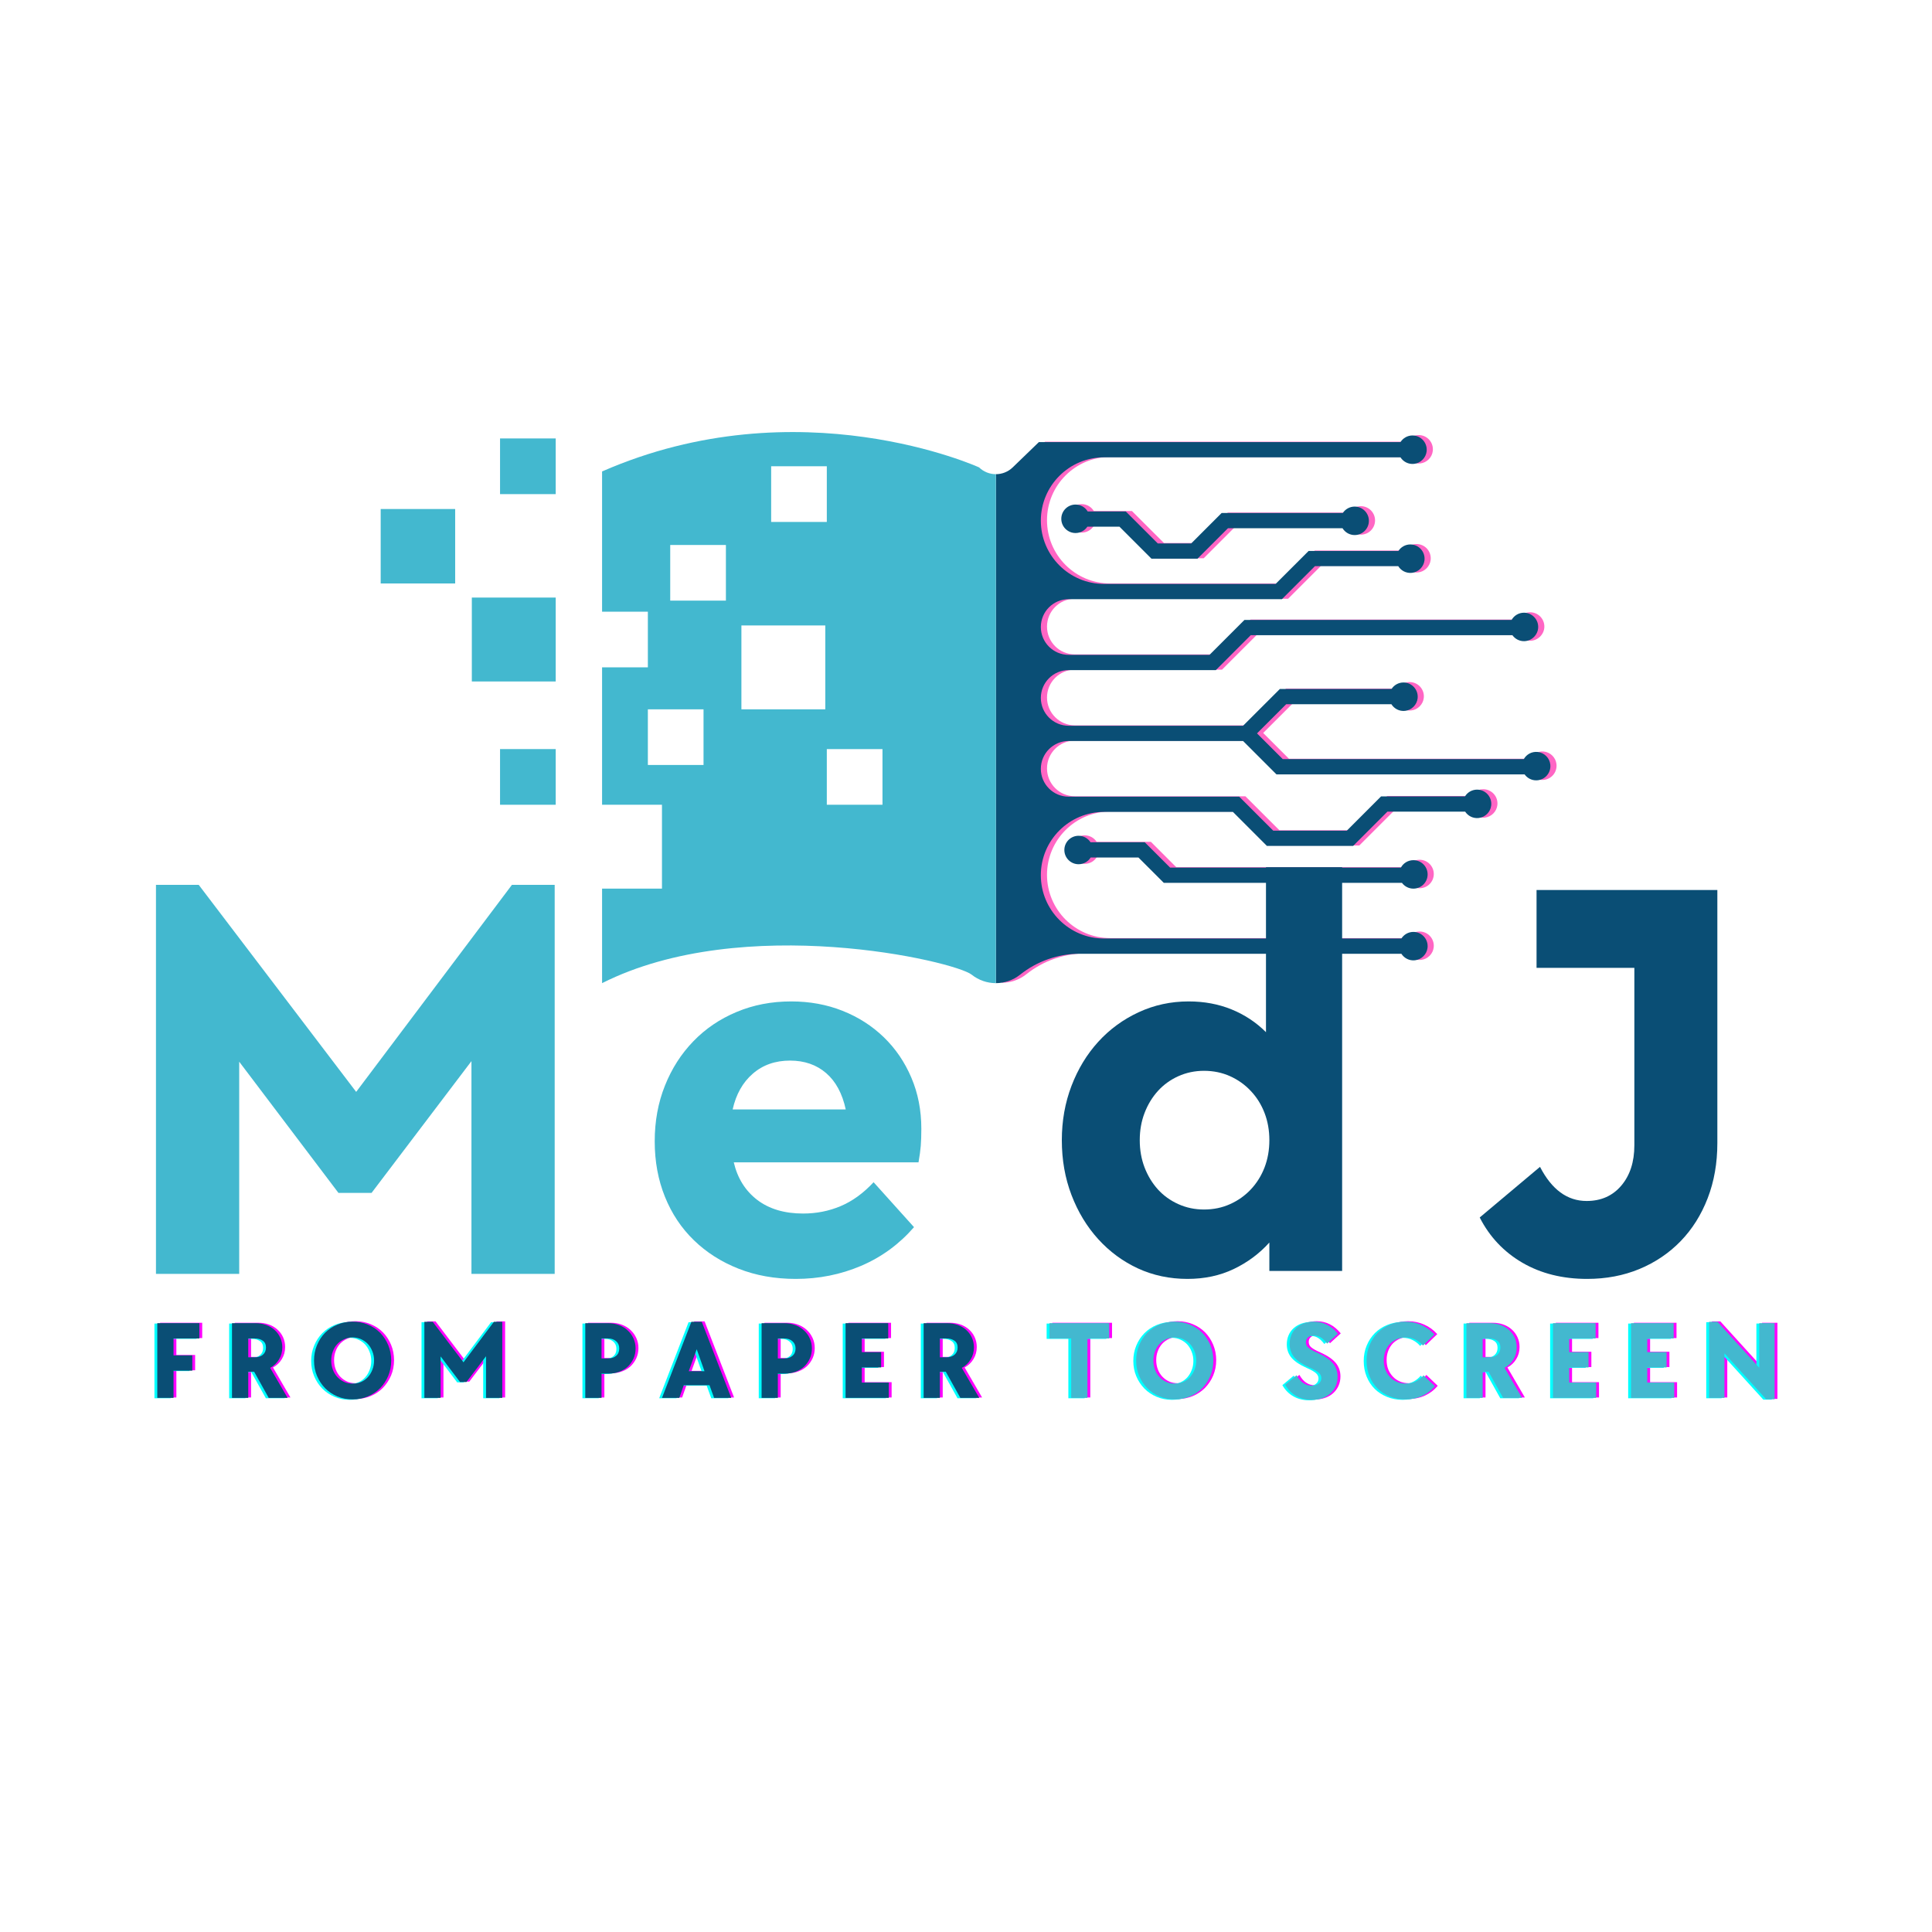 <?xml version="1.0"?>
<svg xmlns="http://www.w3.org/2000/svg" xmlns:xlink="http://www.w3.org/1999/xlink" width="500" zoomAndPan="magnify" viewBox="0 0 375 375" height="500" preserveAspectRatio="xMidYMid meet" version="1.2" style="background-color:transparent;">
  <defs>
    <clipPath id="265a0459d4">
      <path d="M 194 84 L 302.336 84 L 302.336 190.891 L 194 190.891 Z M 194 84 "/>
    </clipPath>
    <clipPath id="cde5839e68">
      <path d="M 75.086 98 L 90 98 L 90 114 L 75.086 114 Z M 75.086 98 "/>
    </clipPath>
    <clipPath id="989c9584ab">
      <path d="M 118 83 L 195 83 L 195 190.891 L 118 190.891 Z M 118 83 "/>
    </clipPath>
    <clipPath id="0b6e2b3ad5">
      <rect x="0" width="96" y="0" height="134"/>
    </clipPath>
    <clipPath id="c0ec3d01a7">
      <path d="M 193 84 L 301 84 L 301 190.973 L 193 190.973 Z M 193 84 "/>
    </clipPath>
    <clipPath id="0f66d3d9f2">
      <path d="M 73.891 98 L 89 98 L 89 114 L 73.891 114 Z M 73.891 98 "/>
    </clipPath>
    <clipPath id="20c648f744">
      <path d="M 116 83 L 194 83 L 194 190.973 L 116 190.973 Z M 116 83 "/>
    </clipPath>
    <clipPath id="46e19baec9">
      <path d="M 260.562 176.137 L 290.711 176.137 L 290.711 198.863 L 260.562 198.863 Z M 260.562 176.137 "/>
    </clipPath>
    <clipPath id="8932127b07">
      <path d="M 0.562 0.137 L 30.711 0.137 L 30.711 22.863 L 0.562 22.863 Z M 0.562 0.137 "/>
    </clipPath>
    <clipPath id="a3f3f14b37">
      <rect x="0" width="31" y="0" height="23"/>
    </clipPath>
  </defs>
  <g id="87945ef048">
    <rect x="0" width="375" y="0" height="375" style="fill:none;fill-opacity:1;stroke:none;" fill="none"/>
    <rect x="0" width="375" y="0" height="375" style="fill:none;fill-opacity:1;stroke:none;" fill="none"/>
    <path style=" stroke:none;fill-rule:nonzero;fill:#ff66c4;fill-opacity:1;" d="M 273.109 168.32 L 228.312 168.32 L 223.391 163.398 L 212.863 163.398 C 212.371 162.641 211.52 162.141 210.551 162.141 C 209.023 162.141 207.785 163.379 207.785 164.906 C 207.785 166.43 209.023 167.668 210.551 167.668 C 211.539 167.668 212.41 167.145 212.895 166.359 L 222.164 166.359 L 227.086 171.281 L 273.312 171.281 C 273.816 171.961 274.621 172.406 275.535 172.406 C 277.062 172.406 278.297 171.168 278.297 169.641 C 278.297 168.117 277.062 166.879 275.535 166.879 C 274.488 166.879 273.578 167.461 273.109 168.32 "/>
    <path style=" stroke:none;fill-rule:nonzero;fill:#ff66c4;fill-opacity:1;" d="M 261.828 99.492 L 238.312 99.492 L 232.406 105.398 L 225.922 105.398 L 219.711 99.191 L 212.316 99.191 C 211.832 98.391 210.957 97.855 209.957 97.855 C 208.43 97.855 207.191 99.09 207.191 100.617 C 207.191 102.145 208.43 103.379 209.957 103.379 C 210.914 103.379 211.758 102.891 212.254 102.152 L 218.484 102.152 L 224.695 108.359 L 233.633 108.359 L 239.539 102.453 L 261.781 102.453 C 262.27 103.246 263.141 103.773 264.137 103.773 C 265.66 103.773 266.898 102.539 266.898 101.012 C 266.898 99.484 265.66 98.25 264.137 98.25 C 263.172 98.25 262.324 98.746 261.828 99.492 "/>
    <g clip-rule="nonzero" clip-path="url(#265a0459d4)">
      <path style=" stroke:none;fill-rule:nonzero;fill:#ff66c4;fill-opacity:1;" d="M 302.109 148.309 C 301.969 147.027 300.918 145.992 299.633 145.871 C 298.492 145.766 297.477 146.355 296.961 147.266 L 250.18 147.266 L 245.184 142.27 L 250.848 136.609 L 271.266 136.609 C 271.801 137.473 272.797 138.02 273.914 137.898 C 275.18 137.762 276.215 136.734 276.355 135.469 C 276.539 133.801 275.238 132.391 273.609 132.391 C 272.641 132.391 271.785 132.891 271.293 133.648 L 249.621 133.648 L 242.477 140.789 L 208.625 140.789 C 205.645 140.789 203.223 138.371 203.223 135.387 C 203.223 132.402 205.645 129.984 208.625 129.984 L 237.191 129.984 L 243.965 123.211 L 294.75 123.211 C 295.262 123.926 296.098 124.387 297.051 124.371 C 298.5 124.344 299.719 123.137 299.758 121.688 C 299.801 120.125 298.547 118.844 296.996 118.844 C 295.965 118.844 295.066 119.414 294.594 120.25 L 242.738 120.25 L 235.965 127.023 L 208.625 127.023 C 205.645 127.023 203.223 124.605 203.223 121.621 C 203.223 118.637 205.645 116.219 208.625 116.219 L 250.02 116.219 L 256.422 109.816 L 272.598 109.816 C 273.133 110.68 274.129 111.227 275.246 111.109 C 276.512 110.973 277.547 109.945 277.688 108.676 C 277.871 107.012 276.57 105.598 274.941 105.598 C 273.973 105.598 273.117 106.098 272.625 106.855 L 255.199 106.855 L 248.793 113.258 L 215.508 113.258 C 208.727 113.258 203.223 107.758 203.223 100.973 C 203.223 94.188 208.727 88.688 215.508 88.688 L 273.031 88.688 C 273.57 89.539 274.566 90.078 275.672 89.953 C 276.938 89.812 277.965 88.789 278.105 87.523 C 278.289 85.855 276.988 84.445 275.359 84.445 C 274.379 84.445 273.52 84.957 273.031 85.727 L 202.844 85.727 L 197.762 90.637 C 196.852 91.52 195.676 91.957 194.496 91.957 L 194.496 190.746 C 196.16 190.746 197.824 190.199 199.203 189.102 C 202.5 186.477 206.594 185.047 210.809 185.047 L 273.203 185.047 C 273.746 185.898 274.738 186.434 275.848 186.312 C 277.113 186.172 278.141 185.145 278.281 183.883 C 278.465 182.215 277.164 180.805 275.535 180.805 C 274.551 180.805 273.695 181.316 273.203 182.086 L 215.508 182.086 C 208.727 182.086 203.223 176.586 203.223 169.801 C 203.223 163.016 208.727 157.516 215.508 157.516 L 240.508 157.516 L 247.105 164.113 L 263.836 164.113 L 270.492 157.457 L 285.582 157.457 C 286.129 158.297 287.117 158.82 288.219 158.695 C 289.477 158.551 290.5 157.523 290.641 156.266 C 290.824 154.598 289.523 153.188 287.895 153.188 C 286.902 153.188 286.031 153.711 285.547 154.5 L 269.262 154.5 L 262.609 161.152 L 248.332 161.152 L 241.73 154.555 L 208.625 154.555 C 205.645 154.555 203.223 152.137 203.223 149.152 C 203.223 146.168 205.645 143.75 208.625 143.75 L 242.477 143.75 L 248.953 150.227 L 297.117 150.227 C 297.617 150.926 298.438 151.387 299.367 151.387 C 300.996 151.387 302.297 149.977 302.109 148.309 "/>
    </g>
    <path style=" stroke:none;fill-rule:nonzero;fill:none;fill-opacity:1;" d="M 109.059 132.191 L 92.777 132.191 L 92.777 115.91 L 109.059 115.91 L 109.059 132.191 "/>
    <g clip-rule="nonzero" clip-path="url(#cde5839e68)">
      <path style=" stroke:none;fill-rule:nonzero;fill:none;fill-opacity:1;" d="M 89.543 113.172 L 75.086 113.172 L 75.086 98.715 L 89.543 98.715 L 89.543 113.172 "/>
    </g>
    <path style=" stroke:none;fill-rule:nonzero;fill:none;fill-opacity:1;" d="M 109.059 95.828 L 98.254 95.828 L 98.254 85.023 L 109.059 85.023 L 109.059 95.828 "/>
    <path style=" stroke:none;fill-rule:nonzero;fill:none;fill-opacity:1;" d="M 109.059 156.121 L 98.254 156.121 L 98.254 145.316 L 109.059 145.316 L 109.059 156.121 "/>
    <g clip-rule="nonzero" clip-path="url(#989c9584ab)">
      <path style=" stroke:none;fill-rule:nonzero;fill:none;fill-opacity:1;" d="M 172.484 156.121 L 161.68 156.121 L 161.68 145.316 L 172.484 145.316 Z M 161.383 137.594 L 145.102 137.594 L 145.102 121.312 L 161.383 121.312 Z M 142.094 116.5 L 131.285 116.5 L 131.285 105.695 L 142.094 105.695 Z M 137.75 148.402 L 126.945 148.402 L 126.945 137.594 L 137.75 137.594 Z M 150.875 90.426 L 161.68 90.426 L 161.68 101.23 L 150.875 101.23 Z M 191.23 90.637 C 191.23 90.637 156.277 74.699 118.059 91.43 L 118.059 118.648 L 126.945 118.648 L 126.945 129.453 L 118.059 129.453 L 118.059 156.121 L 129.684 156.121 L 129.684 172.406 L 118.059 172.406 L 118.059 190.746 C 145.547 176.91 186.492 186.477 189.789 189.102 C 191.168 190.199 192.832 190.746 194.496 190.746 L 194.496 91.957 C 193.32 91.957 192.141 91.52 191.23 90.637 "/>
    </g>
    <g style="fill:#0a4e75;fill-opacity:1;">
      <g transform="translate(33.933, 246.688)">
        <path style="stroke:none" d=""/>
      </g>
    </g>
    <g style="fill:#0a4e75;fill-opacity:1;">
      <g transform="translate(78.849, 246.688)">
        <path style="stroke:none" d=""/>
      </g>
    </g>
    <g style="fill:#43b8cf;fill-opacity:1;">
      <g transform="translate(123.768, 246.688)">
        <path style="stroke:none" d="M 30.688 1.547 C 26.633 1.547 22.93 0.883 19.578 -0.438 C 16.234 -1.758 13.348 -3.598 10.922 -5.953 C 8.492 -8.305 6.617 -11.117 5.297 -14.391 C 3.973 -17.672 3.312 -21.258 3.312 -25.156 C 3.312 -29.062 3.973 -32.664 5.297 -35.969 C 6.617 -39.281 8.457 -42.148 10.812 -44.578 C 13.164 -47.016 15.961 -48.91 19.203 -50.266 C 22.441 -51.629 25.973 -52.312 29.797 -52.312 C 33.398 -52.312 36.727 -51.703 39.781 -50.484 C 42.832 -49.273 45.5 -47.566 47.781 -45.359 C 50.062 -43.148 51.844 -40.535 53.125 -37.516 C 54.414 -34.504 55.062 -31.195 55.062 -27.594 C 55.062 -26.27 55.023 -25.164 54.953 -24.281 C 54.879 -23.395 54.734 -22.328 54.516 -21.078 L 18.656 -21.078 C 19.383 -17.984 20.906 -15.551 23.219 -13.781 C 25.539 -12.02 28.504 -11.141 32.109 -11.141 C 34.691 -11.141 37.117 -11.617 39.391 -12.578 C 41.672 -13.535 43.805 -15.082 45.797 -17.219 L 53.641 -8.5 C 50.766 -5.188 47.336 -2.68 43.359 -0.984 C 39.391 0.703 35.164 1.547 30.688 1.547 Z M 40.391 -31.344 C 39.723 -34.438 38.453 -36.789 36.578 -38.406 C 34.703 -40.02 32.367 -40.828 29.578 -40.828 C 26.703 -40.828 24.289 -39.977 22.344 -38.281 C 20.395 -36.594 19.094 -34.281 18.438 -31.344 Z M 40.391 -31.344 "/>
      </g>
    </g>
    <g style="fill:#0a4e75;fill-opacity:1;">
      <g transform="translate(202.788, 246.688)">
        <path style="stroke:none" d="M 27.703 1.547 C 24.242 1.547 21.039 0.867 18.094 -0.484 C 15.156 -1.848 12.582 -3.742 10.375 -6.172 C 8.164 -8.609 6.438 -11.461 5.188 -14.734 C 3.938 -18.004 3.312 -21.551 3.312 -25.375 C 3.312 -29.133 3.938 -32.648 5.188 -35.922 C 6.438 -39.191 8.164 -42.039 10.375 -44.469 C 12.582 -46.895 15.191 -48.805 18.203 -50.203 C 21.223 -51.609 24.461 -52.312 27.922 -52.312 C 30.941 -52.312 33.719 -51.797 36.25 -50.766 C 38.789 -49.734 41.02 -48.258 42.938 -46.344 L 42.938 -78.359 L 57.719 -78.359 L 57.719 0 L 43.594 0 L 43.594 -5.516 C 41.676 -3.379 39.375 -1.664 36.688 -0.375 C 34.008 0.906 31.016 1.547 27.703 1.547 Z M 30.906 -11.922 C 32.738 -11.922 34.426 -12.27 35.969 -12.969 C 37.52 -13.664 38.863 -14.617 40 -15.828 C 41.145 -17.047 42.031 -18.461 42.656 -20.078 C 43.281 -21.703 43.594 -23.469 43.594 -25.375 C 43.594 -27.289 43.281 -29.055 42.656 -30.672 C 42.031 -32.297 41.145 -33.711 40 -34.922 C 38.863 -36.141 37.52 -37.098 35.969 -37.797 C 34.426 -38.492 32.738 -38.844 30.906 -38.844 C 29.133 -38.844 27.473 -38.492 25.922 -37.797 C 24.379 -37.098 23.055 -36.141 21.953 -34.922 C 20.859 -33.711 20 -32.297 19.375 -30.672 C 18.75 -29.055 18.438 -27.289 18.438 -25.375 C 18.438 -23.469 18.75 -21.703 19.375 -20.078 C 20 -18.461 20.859 -17.047 21.953 -15.828 C 23.055 -14.617 24.379 -13.664 25.922 -12.969 C 27.473 -12.27 29.133 -11.922 30.906 -11.922 Z M 30.906 -11.922 "/>
      </g>
    </g>
    <g style="fill:#0a4e75;fill-opacity:1;">
      <g transform="translate(287.212, 246.688)">
        <path style="stroke:none" d="M 20.859 1.547 C 16.078 1.547 11.883 0.5 8.281 -1.594 C 4.676 -3.695 1.914 -6.625 0 -10.375 L 11.703 -20.203 C 13.984 -15.785 17 -13.578 20.75 -13.578 C 23.539 -13.578 25.781 -14.566 27.469 -16.547 C 29.164 -18.535 30.016 -21.148 30.016 -24.391 L 30.016 -58.828 L 11.031 -58.828 L 11.031 -73.938 L 46.125 -73.938 L 46.125 -24.828 C 46.125 -20.93 45.5 -17.363 44.25 -14.125 C 43 -10.883 41.25 -8.102 39 -5.781 C 36.758 -3.469 34.094 -1.664 31 -0.375 C 27.914 0.906 24.535 1.547 20.859 1.547 Z M 20.859 1.547 "/>
      </g>
    </g>
    <g transform="matrix(1,0,0,1,21,147)">
      <g clip-path="url(#0b6e2b3ad5)">
        <g style="fill:#43b8cf;fill-opacity:1;">
          <g transform="translate(0.961, 100.263)">
            <path style="stroke:none" d="M 8.312 -75.516 L 16.609 -75.516 L 47.172 -35.328 L 77.406 -75.516 L 85.703 -75.516 L 85.703 0 L 69.547 0 L 69.547 -41.297 L 50.156 -15.719 L 43.734 -15.719 L 24.469 -41.188 L 24.469 0 L 8.312 0 Z M 8.312 -75.516 "/>
          </g>
        </g>
      </g>
    </g>
    <path style=" stroke:none;fill-rule:nonzero;fill:#0a4e75;fill-opacity:1;" d="M 271.914 168.398 L 227.117 168.398 L 222.195 163.477 L 211.668 163.477 C 211.176 162.723 210.324 162.223 209.355 162.223 C 207.828 162.223 206.59 163.457 206.59 164.984 C 206.59 166.512 207.828 167.746 209.355 167.746 C 210.344 167.746 211.215 167.223 211.699 166.438 L 220.969 166.438 L 225.891 171.359 L 272.117 171.359 C 272.621 172.039 273.426 172.484 274.34 172.484 C 275.867 172.484 277.102 171.246 277.102 169.723 C 277.102 168.195 275.867 166.957 274.34 166.957 C 273.293 166.957 272.383 167.539 271.914 168.398 "/>
    <path style=" stroke:none;fill-rule:nonzero;fill:#0a4e75;fill-opacity:1;" d="M 260.633 99.574 L 237.117 99.574 L 231.211 105.48 L 224.727 105.48 L 218.516 99.27 L 211.121 99.27 C 210.637 98.469 209.762 97.934 208.762 97.934 C 207.234 97.934 205.996 99.172 205.996 100.699 C 205.996 102.223 207.234 103.461 208.762 103.461 C 209.719 103.461 210.562 102.973 211.059 102.23 L 217.289 102.23 L 223.5 108.441 L 232.438 108.441 L 238.344 102.535 L 260.586 102.535 C 261.074 103.324 261.945 103.855 262.941 103.855 C 264.465 103.855 265.703 102.617 265.703 101.094 C 265.703 99.566 264.465 98.328 262.941 98.328 C 261.977 98.328 261.129 98.824 260.633 99.574 "/>
    <g clip-rule="nonzero" clip-path="url(#c0ec3d01a7)">
      <path style=" stroke:none;fill-rule:nonzero;fill:#0a4e75;fill-opacity:1;" d="M 300.914 148.387 C 300.773 147.105 299.723 146.074 298.438 145.953 C 297.297 145.844 296.281 146.434 295.766 147.344 L 248.984 147.344 L 243.988 142.352 L 249.652 136.688 L 270.07 136.688 C 270.605 137.551 271.602 138.098 272.719 137.98 C 273.984 137.844 275.02 136.816 275.16 135.547 C 275.344 133.879 274.043 132.469 272.414 132.469 C 271.445 132.469 270.59 132.969 270.098 133.727 L 248.426 133.727 L 241.281 140.867 L 207.43 140.867 C 204.449 140.867 202.027 138.449 202.027 135.469 C 202.027 132.484 204.449 130.066 207.43 130.066 L 235.996 130.066 L 242.77 123.289 L 293.555 123.289 C 294.066 124.008 294.902 124.469 295.855 124.449 C 297.305 124.426 298.523 123.219 298.562 121.766 C 298.605 120.207 297.352 118.926 295.801 118.926 C 294.77 118.926 293.871 119.492 293.398 120.332 L 241.543 120.332 L 234.77 127.105 L 207.43 127.105 C 204.449 127.105 202.027 124.684 202.027 121.703 C 202.027 118.719 204.449 116.301 207.43 116.301 L 248.824 116.301 L 255.227 109.895 L 271.402 109.895 C 271.938 110.762 272.934 111.305 274.051 111.188 C 275.316 111.051 276.352 110.023 276.492 108.758 C 276.676 107.09 275.375 105.676 273.746 105.676 C 272.777 105.676 271.922 106.18 271.43 106.938 L 254.004 106.938 L 247.598 113.34 L 214.312 113.34 C 207.531 113.34 202.027 107.84 202.027 101.055 C 202.027 94.27 207.531 88.77 214.312 88.77 L 271.836 88.77 C 272.375 89.621 273.371 90.156 274.477 90.035 C 275.742 89.895 276.77 88.867 276.91 87.605 C 277.094 85.938 275.793 84.523 274.164 84.523 C 273.184 84.523 272.324 85.039 271.836 85.809 L 201.648 85.809 L 196.566 90.719 C 195.656 91.598 194.48 92.039 193.301 92.039 L 193.301 190.828 C 194.965 190.828 196.629 190.277 198.008 189.18 C 201.305 186.555 205.398 185.125 209.613 185.125 L 272.008 185.125 C 272.551 185.977 273.543 186.516 274.652 186.391 C 275.918 186.25 276.945 185.227 277.086 183.961 C 277.27 182.293 275.969 180.883 274.34 180.883 C 273.355 180.883 272.5 181.395 272.008 182.164 L 214.312 182.164 C 207.531 182.164 202.027 176.664 202.027 169.879 C 202.027 163.094 207.531 157.594 214.312 157.594 L 239.312 157.594 L 245.91 164.195 L 262.641 164.195 L 269.297 157.539 L 284.387 157.539 C 284.934 158.375 285.922 158.898 287.023 158.773 C 288.281 158.629 289.305 157.605 289.445 156.348 C 289.629 154.68 288.328 153.266 286.699 153.266 C 285.707 153.266 284.836 153.793 284.352 154.578 L 268.066 154.578 L 261.414 161.234 L 247.137 161.234 L 240.535 154.633 L 207.43 154.633 C 204.449 154.633 202.027 152.215 202.027 149.234 C 202.027 146.25 204.449 143.828 207.43 143.828 L 241.281 143.828 L 247.758 150.305 L 295.922 150.305 C 296.422 151.008 297.242 151.465 298.172 151.465 C 299.801 151.465 301.102 150.055 300.914 148.387 "/>
    </g>
    <path style=" stroke:none;fill-rule:nonzero;fill:#43b8cf;fill-opacity:1;" d="M 107.863 132.273 L 91.582 132.273 L 91.582 115.988 L 107.863 115.988 L 107.863 132.273 "/>
    <g clip-rule="nonzero" clip-path="url(#0f66d3d9f2)">
      <path style=" stroke:none;fill-rule:nonzero;fill:#43b8cf;fill-opacity:1;" d="M 88.348 113.25 L 73.891 113.25 L 73.891 98.797 L 88.348 98.797 L 88.348 113.25 "/>
    </g>
    <path style=" stroke:none;fill-rule:nonzero;fill:#43b8cf;fill-opacity:1;" d="M 107.863 95.91 L 97.059 95.91 L 97.059 85.102 L 107.863 85.102 L 107.863 95.91 "/>
    <path style=" stroke:none;fill-rule:nonzero;fill:#43b8cf;fill-opacity:1;" d="M 107.863 156.203 L 97.059 156.203 L 97.059 145.395 L 107.863 145.395 L 107.863 156.203 "/>
    <g clip-rule="nonzero" clip-path="url(#20c648f744)">
      <path style=" stroke:none;fill-rule:nonzero;fill:#43b8cf;fill-opacity:1;" d="M 171.289 156.203 L 160.484 156.203 L 160.484 145.395 L 171.289 145.395 Z M 160.188 137.676 L 143.906 137.676 L 143.906 121.395 L 160.188 121.395 Z M 140.898 116.582 L 130.09 116.582 L 130.09 105.777 L 140.898 105.777 Z M 136.555 148.48 L 125.75 148.48 L 125.75 137.676 L 136.555 137.676 Z M 149.68 90.504 L 160.484 90.504 L 160.484 101.312 L 149.68 101.312 Z M 190.035 90.719 C 190.035 90.719 155.082 74.777 116.863 91.508 L 116.863 118.727 L 125.75 118.727 L 125.75 129.535 L 116.863 129.535 L 116.863 156.203 L 128.488 156.203 L 128.488 172.484 L 116.863 172.484 L 116.863 190.828 C 144.352 176.988 185.297 186.555 188.594 189.18 C 189.973 190.277 191.637 190.828 193.301 190.828 L 193.301 92.039 C 192.125 92.039 190.945 91.598 190.035 90.719 "/>
    </g>
    <g clip-rule="nonzero" clip-path="url(#46e19baec9)">
      <g transform="matrix(1,0,0,1,260,176)">
        <g clip-path="url(#a3f3f14b37)">
          <g clip-rule="nonzero" clip-path="url(#8932127b07)">
            <path style=" stroke:none;fill-rule:nonzero;fill:none;fill-opacity:1;" d="M 0.562 0.137 L 30.75 0.137 L 30.75 22.863 L 0.562 22.863 Z M 0.562 0.137 "/>
          </g>
        </g>
      </g>
    </g>
    <g style="fill:#ff00ff;fill-opacity:1;">
      <g transform="translate(29.451, 271.249)">
        <path style="stroke:none" d="M 1.625 -14.5 L 9.797 -14.5 L 9.797 -11.531 L 4.781 -11.531 L 4.781 -8.25 L 8.422 -8.25 L 8.422 -5.281 L 4.781 -5.281 L 4.781 0 L 1.625 0 Z M 1.625 -14.5 "/>
      </g>
    </g>
    <g style="fill:#ff00ff;fill-opacity:1;">
      <g transform="translate(43.953, 271.249)">
        <path style="stroke:none" d="M 1.625 -14.5 L 6.172 -14.5 C 6.922 -14.5 7.613 -14.383 8.25 -14.156 C 8.895 -13.926 9.445 -13.598 9.906 -13.172 C 10.375 -12.754 10.738 -12.254 11 -11.672 C 11.258 -11.098 11.391 -10.473 11.391 -9.797 C 11.391 -8.93 11.176 -8.148 10.75 -7.453 C 10.332 -6.754 9.758 -6.211 9.031 -5.828 L 12.422 0 L 8.75 0 L 5.922 -5.078 L 4.781 -5.078 L 4.781 0 L 1.625 0 Z M 6.016 -7.875 C 6.691 -7.875 7.227 -8.039 7.625 -8.375 C 8.02 -8.719 8.219 -9.188 8.219 -9.781 C 8.219 -10.375 8.016 -10.812 7.609 -11.094 C 7.211 -11.383 6.68 -11.531 6.016 -11.531 L 4.781 -11.531 L 4.781 -7.875 Z M 6.016 -7.875 "/>
      </g>
    </g>
    <g style="fill:#ff00ff;fill-opacity:1;">
      <g transform="translate(60.75, 271.249)">
        <path style="stroke:none" d="M 8.25 0.297 C 7.176 0.297 6.188 0.102 5.281 -0.281 C 4.375 -0.664 3.582 -1.195 2.906 -1.875 C 2.238 -2.562 1.711 -3.359 1.328 -4.266 C 0.941 -5.18 0.75 -6.176 0.75 -7.25 C 0.75 -8.312 0.941 -9.305 1.328 -10.234 C 1.711 -11.16 2.238 -11.961 2.906 -12.641 C 3.582 -13.316 4.375 -13.844 5.281 -14.219 C 6.188 -14.602 7.176 -14.797 8.25 -14.797 C 9.301 -14.797 10.285 -14.602 11.203 -14.219 C 12.117 -13.844 12.91 -13.316 13.578 -12.641 C 14.242 -11.961 14.77 -11.16 15.156 -10.234 C 15.539 -9.305 15.734 -8.312 15.734 -7.25 C 15.734 -6.176 15.539 -5.18 15.156 -4.266 C 14.77 -3.359 14.242 -2.562 13.578 -1.875 C 12.91 -1.195 12.117 -0.664 11.203 -0.281 C 10.285 0.102 9.301 0.297 8.25 0.297 Z M 8.25 -2.766 C 8.852 -2.766 9.406 -2.875 9.906 -3.094 C 10.414 -3.32 10.852 -3.641 11.219 -4.047 C 11.582 -4.453 11.867 -4.926 12.078 -5.469 C 12.297 -6.02 12.406 -6.613 12.406 -7.25 C 12.406 -7.883 12.297 -8.473 12.078 -9.016 C 11.867 -9.566 11.582 -10.039 11.219 -10.438 C 10.852 -10.832 10.414 -11.145 9.906 -11.375 C 9.406 -11.613 8.852 -11.734 8.25 -11.734 C 7.645 -11.734 7.086 -11.613 6.578 -11.375 C 6.078 -11.145 5.641 -10.832 5.266 -10.438 C 4.898 -10.039 4.613 -9.566 4.406 -9.016 C 4.195 -8.473 4.094 -7.883 4.094 -7.25 C 4.094 -6.613 4.195 -6.02 4.406 -5.469 C 4.613 -4.926 4.898 -4.457 5.266 -4.062 C 5.641 -3.664 6.078 -3.348 6.578 -3.109 C 7.086 -2.879 7.645 -2.766 8.25 -2.766 Z M 8.25 -2.766 "/>
      </g>
    </g>
    <g style="fill:#ff00ff;fill-opacity:1;">
      <g transform="translate(81.292, 271.249)">
        <path style="stroke:none" d="M 1.625 -14.766 L 3.25 -14.766 L 9.219 -6.906 L 15.125 -14.766 L 16.75 -14.766 L 16.75 0 L 13.594 0 L 13.594 -8.078 L 9.797 -3.078 L 8.547 -3.078 L 4.781 -8.047 L 4.781 0 L 1.625 0 Z M 1.625 -14.766 "/>
      </g>
    </g>
    <g style="fill:#ff00ff;fill-opacity:1;">
      <g transform="translate(103.716, 271.249)">
        <path style="stroke:none" d=""/>
      </g>
    </g>
    <g style="fill:#ff00ff;fill-opacity:1;">
      <g transform="translate(112.526, 271.249)">
        <path style="stroke:none" d="M 1.625 -14.5 L 6.016 -14.5 C 6.797 -14.5 7.516 -14.375 8.172 -14.125 C 8.828 -13.883 9.391 -13.539 9.859 -13.094 C 10.336 -12.656 10.711 -12.133 10.984 -11.531 C 11.254 -10.938 11.391 -10.289 11.391 -9.594 C 11.391 -8.883 11.254 -8.227 10.984 -7.625 C 10.711 -7.031 10.348 -6.516 9.891 -6.078 C 9.43 -5.648 8.875 -5.312 8.219 -5.062 C 7.57 -4.82 6.875 -4.703 6.125 -4.703 L 4.781 -4.703 L 4.781 0 L 1.625 0 Z M 6.016 -7.656 C 6.68 -7.656 7.211 -7.82 7.609 -8.156 C 8.016 -8.5 8.219 -8.977 8.219 -9.594 C 8.219 -10.176 8.016 -10.645 7.609 -11 C 7.211 -11.352 6.68 -11.531 6.016 -11.531 L 4.781 -11.531 L 4.781 -7.656 Z M 6.016 -7.656 "/>
      </g>
    </g>
    <g style="fill:#ff00ff;fill-opacity:1;">
      <g transform="translate(128.826, 271.249)">
        <path style="stroke:none" d="M 5.922 -14.766 L 7.938 -14.766 L 13.656 0 L 10.328 0 L 9.438 -2.453 L 4.438 -2.453 L 3.578 0 L 0.219 0 Z M 8.469 -5.172 L 6.953 -9.438 L 5.406 -5.172 Z M 8.469 -5.172 "/>
      </g>
    </g>
    <g style="fill:#ff00ff;fill-opacity:1;">
      <g transform="translate(146.748, 271.249)">
        <path style="stroke:none" d="M 1.625 -14.5 L 6.016 -14.5 C 6.797 -14.5 7.516 -14.375 8.172 -14.125 C 8.828 -13.883 9.391 -13.539 9.859 -13.094 C 10.336 -12.656 10.711 -12.133 10.984 -11.531 C 11.254 -10.938 11.391 -10.289 11.391 -9.594 C 11.391 -8.883 11.254 -8.227 10.984 -7.625 C 10.711 -7.031 10.348 -6.516 9.891 -6.078 C 9.43 -5.648 8.875 -5.312 8.219 -5.062 C 7.57 -4.82 6.875 -4.703 6.125 -4.703 L 4.781 -4.703 L 4.781 0 L 1.625 0 Z M 6.016 -7.656 C 6.68 -7.656 7.211 -7.82 7.609 -8.156 C 8.016 -8.5 8.219 -8.977 8.219 -9.594 C 8.219 -10.176 8.016 -10.645 7.609 -11 C 7.211 -11.352 6.68 -11.531 6.016 -11.531 L 4.781 -11.531 L 4.781 -7.656 Z M 6.016 -7.656 "/>
      </g>
    </g>
    <g style="fill:#ff00ff;fill-opacity:1;">
      <g transform="translate(163.047, 271.249)">
        <path style="stroke:none" d="M 1.625 -14.5 L 9.906 -14.5 L 9.906 -11.531 L 4.781 -11.531 L 4.781 -8.875 L 8.531 -8.875 L 8.531 -5.906 L 4.781 -5.906 L 4.781 -2.969 L 10.016 -2.969 L 10.016 0 L 1.625 0 Z M 1.625 -14.5 "/>
      </g>
    </g>
    <g style="fill:#ff00ff;fill-opacity:1;">
      <g transform="translate(178.199, 271.249)">
        <path style="stroke:none" d="M 1.625 -14.5 L 6.172 -14.5 C 6.922 -14.5 7.613 -14.383 8.25 -14.156 C 8.895 -13.926 9.445 -13.598 9.906 -13.172 C 10.375 -12.754 10.738 -12.254 11 -11.672 C 11.258 -11.098 11.391 -10.473 11.391 -9.797 C 11.391 -8.93 11.176 -8.148 10.75 -7.453 C 10.332 -6.754 9.758 -6.211 9.031 -5.828 L 12.422 0 L 8.75 0 L 5.922 -5.078 L 4.781 -5.078 L 4.781 0 L 1.625 0 Z M 6.016 -7.875 C 6.691 -7.875 7.227 -8.039 7.625 -8.375 C 8.02 -8.719 8.219 -9.188 8.219 -9.781 C 8.219 -10.375 8.016 -10.812 7.609 -11.094 C 7.211 -11.383 6.68 -11.531 6.016 -11.531 L 4.781 -11.531 L 4.781 -7.875 Z M 6.016 -7.875 "/>
      </g>
    </g>
    <g style="fill:#00ffff;fill-opacity:1;">
      <g transform="translate(28.352, 271.403)">
        <path style="stroke:none" d="M 1.625 -14.5 L 9.797 -14.5 L 9.797 -11.531 L 4.781 -11.531 L 4.781 -8.25 L 8.422 -8.25 L 8.422 -5.281 L 4.781 -5.281 L 4.781 0 L 1.625 0 Z M 1.625 -14.5 "/>
      </g>
    </g>
    <g style="fill:#00ffff;fill-opacity:1;">
      <g transform="translate(42.855, 271.403)">
        <path style="stroke:none" d="M 1.625 -14.5 L 6.172 -14.5 C 6.922 -14.5 7.613 -14.383 8.25 -14.156 C 8.895 -13.926 9.445 -13.598 9.906 -13.172 C 10.375 -12.754 10.738 -12.254 11 -11.672 C 11.258 -11.098 11.391 -10.473 11.391 -9.797 C 11.391 -8.93 11.176 -8.148 10.75 -7.453 C 10.332 -6.754 9.758 -6.211 9.031 -5.828 L 12.422 0 L 8.75 0 L 5.922 -5.078 L 4.781 -5.078 L 4.781 0 L 1.625 0 Z M 6.016 -7.875 C 6.691 -7.875 7.227 -8.039 7.625 -8.375 C 8.02 -8.719 8.219 -9.188 8.219 -9.781 C 8.219 -10.375 8.016 -10.812 7.609 -11.094 C 7.211 -11.383 6.68 -11.531 6.016 -11.531 L 4.781 -11.531 L 4.781 -7.875 Z M 6.016 -7.875 "/>
      </g>
    </g>
    <g style="fill:#00ffff;fill-opacity:1;">
      <g transform="translate(59.652, 271.403)">
        <path style="stroke:none" d="M 8.25 0.297 C 7.176 0.297 6.188 0.102 5.281 -0.281 C 4.375 -0.664 3.582 -1.195 2.906 -1.875 C 2.238 -2.562 1.711 -3.359 1.328 -4.266 C 0.941 -5.18 0.75 -6.176 0.75 -7.25 C 0.75 -8.312 0.941 -9.305 1.328 -10.234 C 1.711 -11.16 2.238 -11.961 2.906 -12.641 C 3.582 -13.316 4.375 -13.844 5.281 -14.219 C 6.188 -14.602 7.176 -14.797 8.25 -14.797 C 9.301 -14.797 10.285 -14.602 11.203 -14.219 C 12.117 -13.844 12.91 -13.316 13.578 -12.641 C 14.242 -11.961 14.77 -11.16 15.156 -10.234 C 15.539 -9.305 15.734 -8.312 15.734 -7.25 C 15.734 -6.176 15.539 -5.18 15.156 -4.266 C 14.77 -3.359 14.242 -2.562 13.578 -1.875 C 12.91 -1.195 12.117 -0.664 11.203 -0.281 C 10.285 0.102 9.301 0.297 8.25 0.297 Z M 8.25 -2.766 C 8.852 -2.766 9.406 -2.875 9.906 -3.094 C 10.414 -3.32 10.852 -3.641 11.219 -4.047 C 11.582 -4.453 11.867 -4.926 12.078 -5.469 C 12.297 -6.02 12.406 -6.613 12.406 -7.25 C 12.406 -7.883 12.297 -8.473 12.078 -9.016 C 11.867 -9.566 11.582 -10.039 11.219 -10.438 C 10.852 -10.832 10.414 -11.145 9.906 -11.375 C 9.406 -11.613 8.852 -11.734 8.25 -11.734 C 7.645 -11.734 7.086 -11.613 6.578 -11.375 C 6.078 -11.145 5.641 -10.832 5.266 -10.438 C 4.898 -10.039 4.613 -9.566 4.406 -9.016 C 4.195 -8.473 4.094 -7.883 4.094 -7.25 C 4.094 -6.613 4.195 -6.02 4.406 -5.469 C 4.613 -4.926 4.898 -4.457 5.266 -4.062 C 5.641 -3.664 6.078 -3.348 6.578 -3.109 C 7.086 -2.879 7.645 -2.766 8.25 -2.766 Z M 8.25 -2.766 "/>
      </g>
    </g>
    <g style="fill:#00ffff;fill-opacity:1;">
      <g transform="translate(80.193, 271.403)">
        <path style="stroke:none" d="M 1.625 -14.766 L 3.25 -14.766 L 9.219 -6.906 L 15.125 -14.766 L 16.75 -14.766 L 16.75 0 L 13.594 0 L 13.594 -8.078 L 9.797 -3.078 L 8.547 -3.078 L 4.781 -8.047 L 4.781 0 L 1.625 0 Z M 1.625 -14.766 "/>
      </g>
    </g>
    <g style="fill:#00ffff;fill-opacity:1;">
      <g transform="translate(102.618, 271.403)">
        <path style="stroke:none" d=""/>
      </g>
    </g>
    <g style="fill:#00ffff;fill-opacity:1;">
      <g transform="translate(111.428, 271.403)">
        <path style="stroke:none" d="M 1.625 -14.5 L 6.016 -14.5 C 6.797 -14.5 7.516 -14.375 8.172 -14.125 C 8.828 -13.883 9.391 -13.539 9.859 -13.094 C 10.336 -12.656 10.711 -12.133 10.984 -11.531 C 11.254 -10.938 11.391 -10.289 11.391 -9.594 C 11.391 -8.883 11.254 -8.227 10.984 -7.625 C 10.711 -7.031 10.348 -6.516 9.891 -6.078 C 9.43 -5.648 8.875 -5.312 8.219 -5.062 C 7.57 -4.82 6.875 -4.703 6.125 -4.703 L 4.781 -4.703 L 4.781 0 L 1.625 0 Z M 6.016 -7.656 C 6.68 -7.656 7.211 -7.82 7.609 -8.156 C 8.016 -8.5 8.219 -8.977 8.219 -9.594 C 8.219 -10.176 8.016 -10.645 7.609 -11 C 7.211 -11.352 6.68 -11.531 6.016 -11.531 L 4.781 -11.531 L 4.781 -7.656 Z M 6.016 -7.656 "/>
      </g>
    </g>
    <g style="fill:#00ffff;fill-opacity:1;">
      <g transform="translate(127.727, 271.403)">
        <path style="stroke:none" d="M 5.922 -14.766 L 7.938 -14.766 L 13.656 0 L 10.328 0 L 9.438 -2.453 L 4.438 -2.453 L 3.578 0 L 0.219 0 Z M 8.469 -5.172 L 6.953 -9.438 L 5.406 -5.172 Z M 8.469 -5.172 "/>
      </g>
    </g>
    <g style="fill:#00ffff;fill-opacity:1;">
      <g transform="translate(145.649, 271.403)">
        <path style="stroke:none" d="M 1.625 -14.5 L 6.016 -14.5 C 6.797 -14.5 7.516 -14.375 8.172 -14.125 C 8.828 -13.883 9.391 -13.539 9.859 -13.094 C 10.336 -12.656 10.711 -12.133 10.984 -11.531 C 11.254 -10.938 11.391 -10.289 11.391 -9.594 C 11.391 -8.883 11.254 -8.227 10.984 -7.625 C 10.711 -7.031 10.348 -6.516 9.891 -6.078 C 9.43 -5.648 8.875 -5.312 8.219 -5.062 C 7.57 -4.82 6.875 -4.703 6.125 -4.703 L 4.781 -4.703 L 4.781 0 L 1.625 0 Z M 6.016 -7.656 C 6.68 -7.656 7.211 -7.82 7.609 -8.156 C 8.016 -8.5 8.219 -8.977 8.219 -9.594 C 8.219 -10.176 8.016 -10.645 7.609 -11 C 7.211 -11.352 6.68 -11.531 6.016 -11.531 L 4.781 -11.531 L 4.781 -7.656 Z M 6.016 -7.656 "/>
      </g>
    </g>
    <g style="fill:#00ffff;fill-opacity:1;">
      <g transform="translate(161.948, 271.403)">
        <path style="stroke:none" d="M 1.625 -14.5 L 9.906 -14.5 L 9.906 -11.531 L 4.781 -11.531 L 4.781 -8.875 L 8.531 -8.875 L 8.531 -5.906 L 4.781 -5.906 L 4.781 -2.969 L 10.016 -2.969 L 10.016 0 L 1.625 0 Z M 1.625 -14.5 "/>
      </g>
    </g>
    <g style="fill:#00ffff;fill-opacity:1;">
      <g transform="translate(177.1, 271.403)">
        <path style="stroke:none" d="M 1.625 -14.5 L 6.172 -14.5 C 6.922 -14.5 7.613 -14.383 8.25 -14.156 C 8.895 -13.926 9.445 -13.598 9.906 -13.172 C 10.375 -12.754 10.738 -12.254 11 -11.672 C 11.258 -11.098 11.391 -10.473 11.391 -9.797 C 11.391 -8.93 11.176 -8.148 10.75 -7.453 C 10.332 -6.754 9.758 -6.211 9.031 -5.828 L 12.422 0 L 8.75 0 L 5.922 -5.078 L 4.781 -5.078 L 4.781 0 L 1.625 0 Z M 6.016 -7.875 C 6.691 -7.875 7.227 -8.039 7.625 -8.375 C 8.02 -8.719 8.219 -9.188 8.219 -9.781 C 8.219 -10.375 8.016 -10.812 7.609 -11.094 C 7.211 -11.383 6.68 -11.531 6.016 -11.531 L 4.781 -11.531 L 4.781 -7.875 Z M 6.016 -7.875 "/>
      </g>
    </g>
    <g style="fill:#0a4e75;fill-opacity:1;">
      <g transform="translate(28.901, 271.326)">
        <path style="stroke:none" d="M 1.625 -14.5 L 9.797 -14.5 L 9.797 -11.531 L 4.781 -11.531 L 4.781 -8.25 L 8.422 -8.25 L 8.422 -5.281 L 4.781 -5.281 L 4.781 0 L 1.625 0 Z M 1.625 -14.5 "/>
      </g>
    </g>
    <g style="fill:#0a4e75;fill-opacity:1;">
      <g transform="translate(43.404, 271.326)">
        <path style="stroke:none" d="M 1.625 -14.5 L 6.172 -14.5 C 6.922 -14.5 7.613 -14.383 8.25 -14.156 C 8.895 -13.926 9.445 -13.598 9.906 -13.172 C 10.375 -12.754 10.738 -12.254 11 -11.672 C 11.258 -11.098 11.391 -10.473 11.391 -9.797 C 11.391 -8.93 11.176 -8.148 10.75 -7.453 C 10.332 -6.754 9.758 -6.211 9.031 -5.828 L 12.422 0 L 8.75 0 L 5.922 -5.078 L 4.781 -5.078 L 4.781 0 L 1.625 0 Z M 6.016 -7.875 C 6.691 -7.875 7.227 -8.039 7.625 -8.375 C 8.02 -8.719 8.219 -9.188 8.219 -9.781 C 8.219 -10.375 8.016 -10.812 7.609 -11.094 C 7.211 -11.383 6.68 -11.531 6.016 -11.531 L 4.781 -11.531 L 4.781 -7.875 Z M 6.016 -7.875 "/>
      </g>
    </g>
    <g style="fill:#0a4e75;fill-opacity:1;">
      <g transform="translate(60.201, 271.326)">
        <path style="stroke:none" d="M 8.25 0.297 C 7.176 0.297 6.188 0.102 5.281 -0.281 C 4.375 -0.664 3.582 -1.195 2.906 -1.875 C 2.238 -2.562 1.711 -3.359 1.328 -4.266 C 0.941 -5.18 0.75 -6.176 0.75 -7.25 C 0.75 -8.312 0.941 -9.305 1.328 -10.234 C 1.711 -11.16 2.238 -11.961 2.906 -12.641 C 3.582 -13.316 4.375 -13.844 5.281 -14.219 C 6.188 -14.602 7.176 -14.797 8.25 -14.797 C 9.301 -14.797 10.285 -14.602 11.203 -14.219 C 12.117 -13.844 12.91 -13.316 13.578 -12.641 C 14.242 -11.961 14.77 -11.16 15.156 -10.234 C 15.539 -9.305 15.734 -8.312 15.734 -7.25 C 15.734 -6.176 15.539 -5.18 15.156 -4.266 C 14.77 -3.359 14.242 -2.562 13.578 -1.875 C 12.91 -1.195 12.117 -0.664 11.203 -0.281 C 10.285 0.102 9.301 0.297 8.25 0.297 Z M 8.25 -2.766 C 8.852 -2.766 9.406 -2.875 9.906 -3.094 C 10.414 -3.32 10.852 -3.641 11.219 -4.047 C 11.582 -4.453 11.867 -4.926 12.078 -5.469 C 12.297 -6.02 12.406 -6.613 12.406 -7.25 C 12.406 -7.883 12.297 -8.473 12.078 -9.016 C 11.867 -9.566 11.582 -10.039 11.219 -10.438 C 10.852 -10.832 10.414 -11.145 9.906 -11.375 C 9.406 -11.613 8.852 -11.734 8.25 -11.734 C 7.645 -11.734 7.086 -11.613 6.578 -11.375 C 6.078 -11.145 5.641 -10.832 5.266 -10.438 C 4.898 -10.039 4.613 -9.566 4.406 -9.016 C 4.195 -8.473 4.094 -7.883 4.094 -7.25 C 4.094 -6.613 4.195 -6.02 4.406 -5.469 C 4.613 -4.926 4.898 -4.457 5.266 -4.062 C 5.641 -3.664 6.078 -3.348 6.578 -3.109 C 7.086 -2.879 7.645 -2.766 8.25 -2.766 Z M 8.25 -2.766 "/>
      </g>
    </g>
    <g style="fill:#0a4e75;fill-opacity:1;">
      <g transform="translate(80.742, 271.326)">
        <path style="stroke:none" d="M 1.625 -14.766 L 3.25 -14.766 L 9.219 -6.906 L 15.125 -14.766 L 16.75 -14.766 L 16.75 0 L 13.594 0 L 13.594 -8.078 L 9.797 -3.078 L 8.547 -3.078 L 4.781 -8.047 L 4.781 0 L 1.625 0 Z M 1.625 -14.766 "/>
      </g>
    </g>
    <g style="fill:#0a4e75;fill-opacity:1;">
      <g transform="translate(103.167, 271.326)">
        <path style="stroke:none" d=""/>
      </g>
    </g>
    <g style="fill:#0a4e75;fill-opacity:1;">
      <g transform="translate(111.977, 271.326)">
        <path style="stroke:none" d="M 1.625 -14.5 L 6.016 -14.5 C 6.797 -14.5 7.516 -14.375 8.172 -14.125 C 8.828 -13.883 9.391 -13.539 9.859 -13.094 C 10.336 -12.656 10.711 -12.133 10.984 -11.531 C 11.254 -10.938 11.391 -10.289 11.391 -9.594 C 11.391 -8.883 11.254 -8.227 10.984 -7.625 C 10.711 -7.031 10.348 -6.516 9.891 -6.078 C 9.43 -5.648 8.875 -5.312 8.219 -5.062 C 7.57 -4.82 6.875 -4.703 6.125 -4.703 L 4.781 -4.703 L 4.781 0 L 1.625 0 Z M 6.016 -7.656 C 6.68 -7.656 7.211 -7.82 7.609 -8.156 C 8.016 -8.5 8.219 -8.977 8.219 -9.594 C 8.219 -10.176 8.016 -10.645 7.609 -11 C 7.211 -11.352 6.68 -11.531 6.016 -11.531 L 4.781 -11.531 L 4.781 -7.656 Z M 6.016 -7.656 "/>
      </g>
    </g>
    <g style="fill:#0a4e75;fill-opacity:1;">
      <g transform="translate(128.276, 271.326)">
        <path style="stroke:none" d="M 5.922 -14.766 L 7.938 -14.766 L 13.656 0 L 10.328 0 L 9.438 -2.453 L 4.438 -2.453 L 3.578 0 L 0.219 0 Z M 8.469 -5.172 L 6.953 -9.438 L 5.406 -5.172 Z M 8.469 -5.172 "/>
      </g>
    </g>
    <g style="fill:#0a4e75;fill-opacity:1;">
      <g transform="translate(146.199, 271.326)">
        <path style="stroke:none" d="M 1.625 -14.5 L 6.016 -14.5 C 6.797 -14.5 7.516 -14.375 8.172 -14.125 C 8.828 -13.883 9.391 -13.539 9.859 -13.094 C 10.336 -12.656 10.711 -12.133 10.984 -11.531 C 11.254 -10.938 11.391 -10.289 11.391 -9.594 C 11.391 -8.883 11.254 -8.227 10.984 -7.625 C 10.711 -7.031 10.348 -6.516 9.891 -6.078 C 9.43 -5.648 8.875 -5.312 8.219 -5.062 C 7.57 -4.82 6.875 -4.703 6.125 -4.703 L 4.781 -4.703 L 4.781 0 L 1.625 0 Z M 6.016 -7.656 C 6.68 -7.656 7.211 -7.82 7.609 -8.156 C 8.016 -8.5 8.219 -8.977 8.219 -9.594 C 8.219 -10.176 8.016 -10.645 7.609 -11 C 7.211 -11.352 6.68 -11.531 6.016 -11.531 L 4.781 -11.531 L 4.781 -7.656 Z M 6.016 -7.656 "/>
      </g>
    </g>
    <g style="fill:#0a4e75;fill-opacity:1;">
      <g transform="translate(162.498, 271.326)">
        <path style="stroke:none" d="M 1.625 -14.5 L 9.906 -14.5 L 9.906 -11.531 L 4.781 -11.531 L 4.781 -8.875 L 8.531 -8.875 L 8.531 -5.906 L 4.781 -5.906 L 4.781 -2.969 L 10.016 -2.969 L 10.016 0 L 1.625 0 Z M 1.625 -14.5 "/>
      </g>
    </g>
    <g style="fill:#0a4e75;fill-opacity:1;">
      <g transform="translate(177.65, 271.326)">
        <path style="stroke:none" d="M 1.625 -14.5 L 6.172 -14.5 C 6.922 -14.5 7.613 -14.383 8.25 -14.156 C 8.895 -13.926 9.445 -13.598 9.906 -13.172 C 10.375 -12.754 10.738 -12.254 11 -11.672 C 11.258 -11.098 11.391 -10.473 11.391 -9.797 C 11.391 -8.93 11.176 -8.148 10.75 -7.453 C 10.332 -6.754 9.758 -6.211 9.031 -5.828 L 12.422 0 L 8.75 0 L 5.922 -5.078 L 4.781 -5.078 L 4.781 0 L 1.625 0 Z M 6.016 -7.875 C 6.691 -7.875 7.227 -8.039 7.625 -8.375 C 8.02 -8.719 8.219 -9.188 8.219 -9.781 C 8.219 -10.375 8.016 -10.812 7.609 -11.094 C 7.211 -11.383 6.68 -11.531 6.016 -11.531 L 4.781 -11.531 L 4.781 -7.875 Z M 6.016 -7.875 "/>
      </g>
    </g>
    <g style="fill:#ff00ff;fill-opacity:1;">
      <g transform="translate(203.812, 271.249)">
        <path style="stroke:none" d="M 4.656 -11.531 L 0.438 -11.531 L 0.438 -14.5 L 12.031 -14.5 L 12.031 -11.531 L 7.812 -11.531 L 7.812 0 L 4.656 0 Z M 4.656 -11.531 "/>
      </g>
    </g>
    <g style="fill:#ff00ff;fill-opacity:1;">
      <g transform="translate(220.327, 271.249)">
        <path style="stroke:none" d="M 8.25 0.297 C 7.176 0.297 6.188 0.102 5.281 -0.281 C 4.375 -0.664 3.582 -1.195 2.906 -1.875 C 2.238 -2.562 1.711 -3.359 1.328 -4.266 C 0.941 -5.18 0.75 -6.176 0.75 -7.25 C 0.75 -8.312 0.941 -9.305 1.328 -10.234 C 1.711 -11.16 2.238 -11.961 2.906 -12.641 C 3.582 -13.316 4.375 -13.844 5.281 -14.219 C 6.188 -14.602 7.176 -14.797 8.25 -14.797 C 9.301 -14.797 10.285 -14.602 11.203 -14.219 C 12.117 -13.844 12.91 -13.316 13.578 -12.641 C 14.242 -11.961 14.77 -11.16 15.156 -10.234 C 15.539 -9.305 15.734 -8.312 15.734 -7.25 C 15.734 -6.176 15.539 -5.18 15.156 -4.266 C 14.77 -3.359 14.242 -2.562 13.578 -1.875 C 12.91 -1.195 12.117 -0.664 11.203 -0.281 C 10.285 0.102 9.301 0.297 8.25 0.297 Z M 8.25 -2.766 C 8.852 -2.766 9.406 -2.875 9.906 -3.094 C 10.414 -3.32 10.852 -3.641 11.219 -4.047 C 11.582 -4.453 11.867 -4.926 12.078 -5.469 C 12.297 -6.02 12.406 -6.613 12.406 -7.25 C 12.406 -7.883 12.297 -8.473 12.078 -9.016 C 11.867 -9.566 11.582 -10.039 11.219 -10.438 C 10.852 -10.832 10.414 -11.145 9.906 -11.375 C 9.406 -11.613 8.852 -11.734 8.25 -11.734 C 7.645 -11.734 7.086 -11.613 6.578 -11.375 C 6.078 -11.145 5.641 -10.832 5.266 -10.438 C 4.898 -10.039 4.613 -9.566 4.406 -9.016 C 4.195 -8.473 4.094 -7.883 4.094 -7.25 C 4.094 -6.613 4.195 -6.02 4.406 -5.469 C 4.613 -4.926 4.898 -4.457 5.266 -4.062 C 5.641 -3.664 6.078 -3.348 6.578 -3.109 C 7.086 -2.879 7.645 -2.766 8.25 -2.766 Z M 8.25 -2.766 "/>
      </g>
    </g>
    <g style="fill:#ff00ff;fill-opacity:1;">
      <g transform="translate(240.869, 271.249)">
        <path style="stroke:none" d=""/>
      </g>
    </g>
    <g style="fill:#ff00ff;fill-opacity:1;">
      <g transform="translate(249.679, 271.249)">
        <path style="stroke:none" d="M 5.516 0.391 C 4.391 0.391 3.379 0.141 2.484 -0.359 C 1.586 -0.867 0.867 -1.598 0.328 -2.547 L 2.531 -4.391 C 3.281 -3.047 4.27 -2.375 5.5 -2.375 C 6.039 -2.375 6.484 -2.508 6.828 -2.781 C 7.172 -3.051 7.344 -3.398 7.344 -3.828 C 7.344 -4.234 7.176 -4.582 6.844 -4.875 C 6.508 -5.176 5.91 -5.516 5.047 -5.891 C 3.703 -6.484 2.723 -7.141 2.109 -7.859 C 1.492 -8.586 1.188 -9.457 1.188 -10.469 C 1.188 -11.102 1.301 -11.688 1.531 -12.219 C 1.758 -12.758 2.082 -13.219 2.5 -13.594 C 2.926 -13.977 3.426 -14.273 4 -14.484 C 4.582 -14.691 5.219 -14.797 5.906 -14.797 C 7.738 -14.797 9.289 -14.008 10.562 -12.438 L 8.469 -10.531 C 8.062 -11.07 7.656 -11.469 7.25 -11.719 C 6.844 -11.969 6.395 -12.094 5.906 -12.094 C 5.426 -12.094 5.047 -11.973 4.766 -11.734 C 4.484 -11.504 4.344 -11.188 4.344 -10.781 C 4.344 -10.332 4.531 -9.961 4.906 -9.672 C 5.281 -9.379 5.844 -9.07 6.594 -8.75 C 7.969 -8.133 8.961 -7.457 9.578 -6.719 C 10.191 -5.977 10.5 -5.102 10.5 -4.094 C 10.5 -3.426 10.375 -2.816 10.125 -2.266 C 9.883 -1.723 9.547 -1.254 9.109 -0.859 C 8.68 -0.461 8.16 -0.156 7.547 0.062 C 6.93 0.281 6.254 0.391 5.516 0.391 Z M 5.516 0.391 "/>
      </g>
    </g>
    <g style="fill:#ff00ff;fill-opacity:1;">
      <g transform="translate(265.047, 271.249)">
        <path style="stroke:none" d="M 8.281 0.297 C 7.207 0.297 6.207 0.109 5.281 -0.266 C 4.352 -0.641 3.551 -1.16 2.875 -1.828 C 2.207 -2.492 1.688 -3.289 1.312 -4.219 C 0.938 -5.145 0.75 -6.148 0.75 -7.234 C 0.75 -8.305 0.941 -9.305 1.328 -10.234 C 1.711 -11.16 2.238 -11.961 2.906 -12.641 C 3.582 -13.316 4.379 -13.844 5.297 -14.219 C 6.211 -14.602 7.203 -14.797 8.266 -14.797 C 9.391 -14.797 10.438 -14.578 11.406 -14.141 C 12.375 -13.711 13.211 -13.098 13.922 -12.297 L 11.703 -10.156 C 11.285 -10.645 10.789 -11.031 10.219 -11.312 C 9.656 -11.594 9.035 -11.734 8.359 -11.734 C 7.734 -11.734 7.16 -11.617 6.641 -11.391 C 6.117 -11.172 5.664 -10.863 5.281 -10.469 C 4.906 -10.07 4.613 -9.598 4.406 -9.047 C 4.195 -8.492 4.094 -7.898 4.094 -7.266 C 4.094 -6.617 4.195 -6.02 4.406 -5.469 C 4.625 -4.926 4.926 -4.453 5.312 -4.047 C 5.695 -3.641 6.156 -3.32 6.688 -3.094 C 7.219 -2.875 7.801 -2.766 8.438 -2.766 C 9.133 -2.766 9.77 -2.91 10.344 -3.203 C 10.914 -3.492 11.406 -3.883 11.812 -4.375 L 14.016 -2.266 C 13.328 -1.441 12.492 -0.805 11.516 -0.359 C 10.547 0.078 9.469 0.297 8.281 0.297 Z M 8.281 0.297 "/>
      </g>
    </g>
    <g style="fill:#ff00ff;fill-opacity:1;">
      <g transform="translate(283.554, 271.249)">
        <path style="stroke:none" d="M 1.625 -14.5 L 6.172 -14.5 C 6.922 -14.5 7.613 -14.383 8.25 -14.156 C 8.895 -13.926 9.445 -13.598 9.906 -13.172 C 10.375 -12.754 10.738 -12.254 11 -11.672 C 11.258 -11.098 11.391 -10.473 11.391 -9.797 C 11.391 -8.93 11.176 -8.148 10.75 -7.453 C 10.332 -6.754 9.758 -6.211 9.031 -5.828 L 12.422 0 L 8.75 0 L 5.922 -5.078 L 4.781 -5.078 L 4.781 0 L 1.625 0 Z M 6.016 -7.875 C 6.691 -7.875 7.227 -8.039 7.625 -8.375 C 8.02 -8.719 8.219 -9.188 8.219 -9.781 C 8.219 -10.375 8.016 -10.812 7.609 -11.094 C 7.211 -11.383 6.68 -11.531 6.016 -11.531 L 4.781 -11.531 L 4.781 -7.875 Z M 6.016 -7.875 "/>
      </g>
    </g>
    <g style="fill:#ff00ff;fill-opacity:1;">
      <g transform="translate(300.351, 271.249)">
        <path style="stroke:none" d="M 1.625 -14.5 L 9.906 -14.5 L 9.906 -11.531 L 4.781 -11.531 L 4.781 -8.875 L 8.531 -8.875 L 8.531 -5.906 L 4.781 -5.906 L 4.781 -2.969 L 10.016 -2.969 L 10.016 0 L 1.625 0 Z M 1.625 -14.5 "/>
      </g>
    </g>
    <g style="fill:#ff00ff;fill-opacity:1;">
      <g transform="translate(315.503, 271.249)">
        <path style="stroke:none" d="M 1.625 -14.5 L 9.906 -14.5 L 9.906 -11.531 L 4.781 -11.531 L 4.781 -8.875 L 8.531 -8.875 L 8.531 -5.906 L 4.781 -5.906 L 4.781 -2.969 L 10.016 -2.969 L 10.016 0 L 1.625 0 Z M 1.625 -14.5 "/>
      </g>
    </g>
    <g style="fill:#ff00ff;fill-opacity:1;">
      <g transform="translate(330.655, 271.249)">
        <path style="stroke:none" d="M 4.609 -8.641 L 4.609 0 L 1.625 0 L 1.625 -14.766 L 3.266 -14.766 L 11.359 -5.859 L 11.359 -14.5 L 14.344 -14.5 L 14.344 0.266 L 12.703 0.266 Z M 4.609 -8.641 "/>
      </g>
    </g>
    <g style="fill:#00ffff;fill-opacity:1;">
      <g transform="translate(193.903, 271.403)">
        <path style="stroke:none" d=""/>
      </g>
    </g>
    <g style="fill:#00ffff;fill-opacity:1;">
      <g transform="translate(202.713, 271.403)">
        <path style="stroke:none" d="M 4.656 -11.531 L 0.438 -11.531 L 0.438 -14.5 L 12.031 -14.5 L 12.031 -11.531 L 7.812 -11.531 L 7.812 0 L 4.656 0 Z M 4.656 -11.531 "/>
      </g>
    </g>
    <g style="fill:#00ffff;fill-opacity:1;">
      <g transform="translate(219.228, 271.403)">
        <path style="stroke:none" d="M 8.25 0.297 C 7.176 0.297 6.188 0.102 5.281 -0.281 C 4.375 -0.664 3.582 -1.195 2.906 -1.875 C 2.238 -2.562 1.711 -3.359 1.328 -4.266 C 0.941 -5.18 0.75 -6.176 0.75 -7.25 C 0.75 -8.312 0.941 -9.305 1.328 -10.234 C 1.711 -11.16 2.238 -11.961 2.906 -12.641 C 3.582 -13.316 4.375 -13.844 5.281 -14.219 C 6.188 -14.602 7.176 -14.797 8.25 -14.797 C 9.301 -14.797 10.285 -14.602 11.203 -14.219 C 12.117 -13.844 12.91 -13.316 13.578 -12.641 C 14.242 -11.961 14.77 -11.16 15.156 -10.234 C 15.539 -9.305 15.734 -8.312 15.734 -7.25 C 15.734 -6.176 15.539 -5.18 15.156 -4.266 C 14.77 -3.359 14.242 -2.562 13.578 -1.875 C 12.91 -1.195 12.117 -0.664 11.203 -0.281 C 10.285 0.102 9.301 0.297 8.25 0.297 Z M 8.25 -2.766 C 8.852 -2.766 9.406 -2.875 9.906 -3.094 C 10.414 -3.32 10.852 -3.641 11.219 -4.047 C 11.582 -4.453 11.867 -4.926 12.078 -5.469 C 12.297 -6.02 12.406 -6.613 12.406 -7.25 C 12.406 -7.883 12.297 -8.473 12.078 -9.016 C 11.867 -9.566 11.582 -10.039 11.219 -10.438 C 10.852 -10.832 10.414 -11.145 9.906 -11.375 C 9.406 -11.613 8.852 -11.734 8.25 -11.734 C 7.645 -11.734 7.086 -11.613 6.578 -11.375 C 6.078 -11.145 5.641 -10.832 5.266 -10.438 C 4.898 -10.039 4.613 -9.566 4.406 -9.016 C 4.195 -8.473 4.094 -7.883 4.094 -7.25 C 4.094 -6.613 4.195 -6.02 4.406 -5.469 C 4.613 -4.926 4.898 -4.457 5.266 -4.062 C 5.641 -3.664 6.078 -3.348 6.578 -3.109 C 7.086 -2.879 7.645 -2.766 8.25 -2.766 Z M 8.25 -2.766 "/>
      </g>
    </g>
    <g style="fill:#00ffff;fill-opacity:1;">
      <g transform="translate(239.77, 271.403)">
        <path style="stroke:none" d=""/>
      </g>
    </g>
    <g style="fill:#00ffff;fill-opacity:1;">
      <g transform="translate(248.58, 271.403)">
        <path style="stroke:none" d="M 5.516 0.391 C 4.391 0.391 3.379 0.141 2.484 -0.359 C 1.586 -0.867 0.867 -1.598 0.328 -2.547 L 2.531 -4.391 C 3.281 -3.047 4.27 -2.375 5.5 -2.375 C 6.039 -2.375 6.484 -2.508 6.828 -2.781 C 7.172 -3.051 7.344 -3.398 7.344 -3.828 C 7.344 -4.234 7.176 -4.582 6.844 -4.875 C 6.508 -5.176 5.91 -5.516 5.047 -5.891 C 3.703 -6.484 2.723 -7.141 2.109 -7.859 C 1.492 -8.586 1.188 -9.457 1.188 -10.469 C 1.188 -11.102 1.301 -11.688 1.531 -12.219 C 1.758 -12.758 2.082 -13.219 2.5 -13.594 C 2.926 -13.977 3.426 -14.273 4 -14.484 C 4.582 -14.691 5.219 -14.797 5.906 -14.797 C 7.738 -14.797 9.289 -14.008 10.562 -12.438 L 8.469 -10.531 C 8.062 -11.07 7.656 -11.469 7.25 -11.719 C 6.844 -11.969 6.395 -12.094 5.906 -12.094 C 5.426 -12.094 5.047 -11.973 4.766 -11.734 C 4.484 -11.504 4.344 -11.188 4.344 -10.781 C 4.344 -10.332 4.531 -9.961 4.906 -9.672 C 5.281 -9.379 5.844 -9.07 6.594 -8.75 C 7.969 -8.133 8.961 -7.457 9.578 -6.719 C 10.191 -5.977 10.5 -5.102 10.5 -4.094 C 10.5 -3.426 10.375 -2.816 10.125 -2.266 C 9.883 -1.723 9.547 -1.254 9.109 -0.859 C 8.68 -0.461 8.16 -0.156 7.547 0.062 C 6.93 0.281 6.254 0.391 5.516 0.391 Z M 5.516 0.391 "/>
      </g>
    </g>
    <g style="fill:#00ffff;fill-opacity:1;">
      <g transform="translate(263.948, 271.403)">
        <path style="stroke:none" d="M 8.281 0.297 C 7.207 0.297 6.207 0.109 5.281 -0.266 C 4.352 -0.641 3.551 -1.16 2.875 -1.828 C 2.207 -2.492 1.688 -3.289 1.312 -4.219 C 0.938 -5.145 0.75 -6.148 0.75 -7.234 C 0.75 -8.305 0.941 -9.305 1.328 -10.234 C 1.711 -11.16 2.238 -11.961 2.906 -12.641 C 3.582 -13.316 4.379 -13.844 5.297 -14.219 C 6.211 -14.602 7.203 -14.797 8.266 -14.797 C 9.391 -14.797 10.438 -14.578 11.406 -14.141 C 12.375 -13.711 13.211 -13.098 13.922 -12.297 L 11.703 -10.156 C 11.285 -10.645 10.789 -11.031 10.219 -11.312 C 9.656 -11.594 9.035 -11.734 8.359 -11.734 C 7.734 -11.734 7.16 -11.617 6.641 -11.391 C 6.117 -11.172 5.664 -10.863 5.281 -10.469 C 4.906 -10.07 4.613 -9.598 4.406 -9.047 C 4.195 -8.492 4.094 -7.898 4.094 -7.266 C 4.094 -6.617 4.195 -6.02 4.406 -5.469 C 4.625 -4.926 4.926 -4.453 5.312 -4.047 C 5.695 -3.641 6.156 -3.32 6.688 -3.094 C 7.219 -2.875 7.801 -2.766 8.438 -2.766 C 9.133 -2.766 9.77 -2.91 10.344 -3.203 C 10.914 -3.492 11.406 -3.883 11.812 -4.375 L 14.016 -2.266 C 13.328 -1.441 12.492 -0.805 11.516 -0.359 C 10.547 0.078 9.469 0.297 8.281 0.297 Z M 8.281 0.297 "/>
      </g>
    </g>
    <g style="fill:#00ffff;fill-opacity:1;">
      <g transform="translate(282.455, 271.403)">
        <path style="stroke:none" d="M 1.625 -14.5 L 6.172 -14.5 C 6.922 -14.5 7.613 -14.383 8.25 -14.156 C 8.895 -13.926 9.445 -13.598 9.906 -13.172 C 10.375 -12.754 10.738 -12.254 11 -11.672 C 11.258 -11.098 11.391 -10.473 11.391 -9.797 C 11.391 -8.93 11.176 -8.148 10.75 -7.453 C 10.332 -6.754 9.758 -6.211 9.031 -5.828 L 12.422 0 L 8.75 0 L 5.922 -5.078 L 4.781 -5.078 L 4.781 0 L 1.625 0 Z M 6.016 -7.875 C 6.691 -7.875 7.227 -8.039 7.625 -8.375 C 8.02 -8.719 8.219 -9.188 8.219 -9.781 C 8.219 -10.375 8.016 -10.812 7.609 -11.094 C 7.211 -11.383 6.68 -11.531 6.016 -11.531 L 4.781 -11.531 L 4.781 -7.875 Z M 6.016 -7.875 "/>
      </g>
    </g>
    <g style="fill:#00ffff;fill-opacity:1;">
      <g transform="translate(299.252, 271.403)">
        <path style="stroke:none" d="M 1.625 -14.5 L 9.906 -14.5 L 9.906 -11.531 L 4.781 -11.531 L 4.781 -8.875 L 8.531 -8.875 L 8.531 -5.906 L 4.781 -5.906 L 4.781 -2.969 L 10.016 -2.969 L 10.016 0 L 1.625 0 Z M 1.625 -14.5 "/>
      </g>
    </g>
    <g style="fill:#00ffff;fill-opacity:1;">
      <g transform="translate(314.404, 271.403)">
        <path style="stroke:none" d="M 1.625 -14.5 L 9.906 -14.5 L 9.906 -11.531 L 4.781 -11.531 L 4.781 -8.875 L 8.531 -8.875 L 8.531 -5.906 L 4.781 -5.906 L 4.781 -2.969 L 10.016 -2.969 L 10.016 0 L 1.625 0 Z M 1.625 -14.5 "/>
      </g>
    </g>
    <g style="fill:#00ffff;fill-opacity:1;">
      <g transform="translate(329.556, 271.403)">
        <path style="stroke:none" d="M 4.609 -8.641 L 4.609 0 L 1.625 0 L 1.625 -14.766 L 3.266 -14.766 L 11.359 -5.859 L 11.359 -14.5 L 14.344 -14.5 L 14.344 0.266 L 12.703 0.266 Z M 4.609 -8.641 "/>
      </g>
    </g>
    <g style="fill:#43b8cf;fill-opacity:1;">
      <g transform="translate(194.452, 271.326)">
        <path style="stroke:none" d=""/>
      </g>
    </g>
    <g style="fill:#43b8cf;fill-opacity:1;">
      <g transform="translate(203.262, 271.326)">
        <path style="stroke:none" d="M 4.656 -11.531 L 0.438 -11.531 L 0.438 -14.5 L 12.031 -14.5 L 12.031 -11.531 L 7.812 -11.531 L 7.812 0 L 4.656 0 Z M 4.656 -11.531 "/>
      </g>
    </g>
    <g style="fill:#43b8cf;fill-opacity:1;">
      <g transform="translate(219.778, 271.326)">
        <path style="stroke:none" d="M 8.25 0.297 C 7.176 0.297 6.188 0.102 5.281 -0.281 C 4.375 -0.664 3.582 -1.195 2.906 -1.875 C 2.238 -2.562 1.711 -3.359 1.328 -4.266 C 0.941 -5.18 0.75 -6.176 0.75 -7.25 C 0.75 -8.312 0.941 -9.305 1.328 -10.234 C 1.711 -11.16 2.238 -11.961 2.906 -12.641 C 3.582 -13.316 4.375 -13.844 5.281 -14.219 C 6.188 -14.602 7.176 -14.797 8.25 -14.797 C 9.301 -14.797 10.285 -14.602 11.203 -14.219 C 12.117 -13.844 12.91 -13.316 13.578 -12.641 C 14.242 -11.961 14.77 -11.16 15.156 -10.234 C 15.539 -9.305 15.734 -8.312 15.734 -7.25 C 15.734 -6.176 15.539 -5.18 15.156 -4.266 C 14.77 -3.359 14.242 -2.562 13.578 -1.875 C 12.91 -1.195 12.117 -0.664 11.203 -0.281 C 10.285 0.102 9.301 0.297 8.25 0.297 Z M 8.25 -2.766 C 8.852 -2.766 9.406 -2.875 9.906 -3.094 C 10.414 -3.32 10.852 -3.641 11.219 -4.047 C 11.582 -4.453 11.867 -4.926 12.078 -5.469 C 12.297 -6.02 12.406 -6.613 12.406 -7.25 C 12.406 -7.883 12.297 -8.473 12.078 -9.016 C 11.867 -9.566 11.582 -10.039 11.219 -10.438 C 10.852 -10.832 10.414 -11.145 9.906 -11.375 C 9.406 -11.613 8.852 -11.734 8.25 -11.734 C 7.645 -11.734 7.086 -11.613 6.578 -11.375 C 6.078 -11.145 5.641 -10.832 5.266 -10.438 C 4.898 -10.039 4.613 -9.566 4.406 -9.016 C 4.195 -8.473 4.094 -7.883 4.094 -7.25 C 4.094 -6.613 4.195 -6.02 4.406 -5.469 C 4.613 -4.926 4.898 -4.457 5.266 -4.062 C 5.641 -3.664 6.078 -3.348 6.578 -3.109 C 7.086 -2.879 7.645 -2.766 8.25 -2.766 Z M 8.25 -2.766 "/>
      </g>
    </g>
    <g style="fill:#43b8cf;fill-opacity:1;">
      <g transform="translate(240.319, 271.326)">
        <path style="stroke:none" d=""/>
      </g>
    </g>
    <g style="fill:#43b8cf;fill-opacity:1;">
      <g transform="translate(249.129, 271.326)">
        <path style="stroke:none" d="M 5.516 0.391 C 4.391 0.391 3.379 0.141 2.484 -0.359 C 1.586 -0.867 0.867 -1.598 0.328 -2.547 L 2.531 -4.391 C 3.281 -3.047 4.27 -2.375 5.5 -2.375 C 6.039 -2.375 6.484 -2.508 6.828 -2.781 C 7.172 -3.051 7.344 -3.398 7.344 -3.828 C 7.344 -4.234 7.176 -4.582 6.844 -4.875 C 6.508 -5.176 5.91 -5.516 5.047 -5.891 C 3.703 -6.484 2.723 -7.141 2.109 -7.859 C 1.492 -8.586 1.188 -9.457 1.188 -10.469 C 1.188 -11.102 1.301 -11.688 1.531 -12.219 C 1.758 -12.758 2.082 -13.219 2.5 -13.594 C 2.926 -13.977 3.426 -14.273 4 -14.484 C 4.582 -14.691 5.219 -14.797 5.906 -14.797 C 7.738 -14.797 9.289 -14.008 10.562 -12.438 L 8.469 -10.531 C 8.062 -11.07 7.656 -11.469 7.25 -11.719 C 6.844 -11.969 6.395 -12.094 5.906 -12.094 C 5.426 -12.094 5.047 -11.973 4.766 -11.734 C 4.484 -11.504 4.344 -11.188 4.344 -10.781 C 4.344 -10.332 4.531 -9.961 4.906 -9.672 C 5.281 -9.379 5.844 -9.07 6.594 -8.75 C 7.969 -8.133 8.961 -7.457 9.578 -6.719 C 10.191 -5.977 10.5 -5.102 10.5 -4.094 C 10.5 -3.426 10.375 -2.816 10.125 -2.266 C 9.883 -1.723 9.547 -1.254 9.109 -0.859 C 8.68 -0.461 8.16 -0.156 7.547 0.062 C 6.93 0.281 6.254 0.391 5.516 0.391 Z M 5.516 0.391 "/>
      </g>
    </g>
    <g style="fill:#43b8cf;fill-opacity:1;">
      <g transform="translate(264.498, 271.326)">
        <path style="stroke:none" d="M 8.281 0.297 C 7.207 0.297 6.207 0.109 5.281 -0.266 C 4.352 -0.641 3.551 -1.16 2.875 -1.828 C 2.207 -2.492 1.688 -3.289 1.312 -4.219 C 0.938 -5.145 0.75 -6.148 0.75 -7.234 C 0.75 -8.305 0.941 -9.305 1.328 -10.234 C 1.711 -11.16 2.238 -11.961 2.906 -12.641 C 3.582 -13.316 4.379 -13.844 5.297 -14.219 C 6.211 -14.602 7.203 -14.797 8.266 -14.797 C 9.391 -14.797 10.438 -14.578 11.406 -14.141 C 12.375 -13.711 13.211 -13.098 13.922 -12.297 L 11.703 -10.156 C 11.285 -10.645 10.789 -11.031 10.219 -11.312 C 9.656 -11.594 9.035 -11.734 8.359 -11.734 C 7.734 -11.734 7.16 -11.617 6.641 -11.391 C 6.117 -11.172 5.664 -10.863 5.281 -10.469 C 4.906 -10.07 4.613 -9.598 4.406 -9.047 C 4.195 -8.492 4.094 -7.898 4.094 -7.266 C 4.094 -6.617 4.195 -6.02 4.406 -5.469 C 4.625 -4.926 4.926 -4.453 5.312 -4.047 C 5.695 -3.641 6.156 -3.32 6.688 -3.094 C 7.219 -2.875 7.801 -2.766 8.438 -2.766 C 9.133 -2.766 9.77 -2.91 10.344 -3.203 C 10.914 -3.492 11.406 -3.883 11.812 -4.375 L 14.016 -2.266 C 13.328 -1.441 12.492 -0.805 11.516 -0.359 C 10.547 0.078 9.469 0.297 8.281 0.297 Z M 8.281 0.297 "/>
      </g>
    </g>
    <g style="fill:#43b8cf;fill-opacity:1;">
      <g transform="translate(283.005, 271.326)">
        <path style="stroke:none" d="M 1.625 -14.5 L 6.172 -14.5 C 6.922 -14.5 7.613 -14.383 8.25 -14.156 C 8.895 -13.926 9.445 -13.598 9.906 -13.172 C 10.375 -12.754 10.738 -12.254 11 -11.672 C 11.258 -11.098 11.391 -10.473 11.391 -9.797 C 11.391 -8.93 11.176 -8.148 10.75 -7.453 C 10.332 -6.754 9.758 -6.211 9.031 -5.828 L 12.422 0 L 8.75 0 L 5.922 -5.078 L 4.781 -5.078 L 4.781 0 L 1.625 0 Z M 6.016 -7.875 C 6.691 -7.875 7.227 -8.039 7.625 -8.375 C 8.02 -8.719 8.219 -9.188 8.219 -9.781 C 8.219 -10.375 8.016 -10.812 7.609 -11.094 C 7.211 -11.383 6.68 -11.531 6.016 -11.531 L 4.781 -11.531 L 4.781 -7.875 Z M 6.016 -7.875 "/>
      </g>
    </g>
    <g style="fill:#43b8cf;fill-opacity:1;">
      <g transform="translate(299.802, 271.326)">
        <path style="stroke:none" d="M 1.625 -14.5 L 9.906 -14.5 L 9.906 -11.531 L 4.781 -11.531 L 4.781 -8.875 L 8.531 -8.875 L 8.531 -5.906 L 4.781 -5.906 L 4.781 -2.969 L 10.016 -2.969 L 10.016 0 L 1.625 0 Z M 1.625 -14.5 "/>
      </g>
    </g>
    <g style="fill:#43b8cf;fill-opacity:1;">
      <g transform="translate(314.954, 271.326)">
        <path style="stroke:none" d="M 1.625 -14.5 L 9.906 -14.5 L 9.906 -11.531 L 4.781 -11.531 L 4.781 -8.875 L 8.531 -8.875 L 8.531 -5.906 L 4.781 -5.906 L 4.781 -2.969 L 10.016 -2.969 L 10.016 0 L 1.625 0 Z M 1.625 -14.5 "/>
      </g>
    </g>
    <g style="fill:#43b8cf;fill-opacity:1;">
      <g transform="translate(330.106, 271.326)">
        <path style="stroke:none" d="M 4.609 -8.641 L 4.609 0 L 1.625 0 L 1.625 -14.766 L 3.266 -14.766 L 11.359 -5.859 L 11.359 -14.5 L 14.344 -14.5 L 14.344 0.266 L 12.703 0.266 Z M 4.609 -8.641 "/>
      </g>
    </g>
  </g>
</svg>
